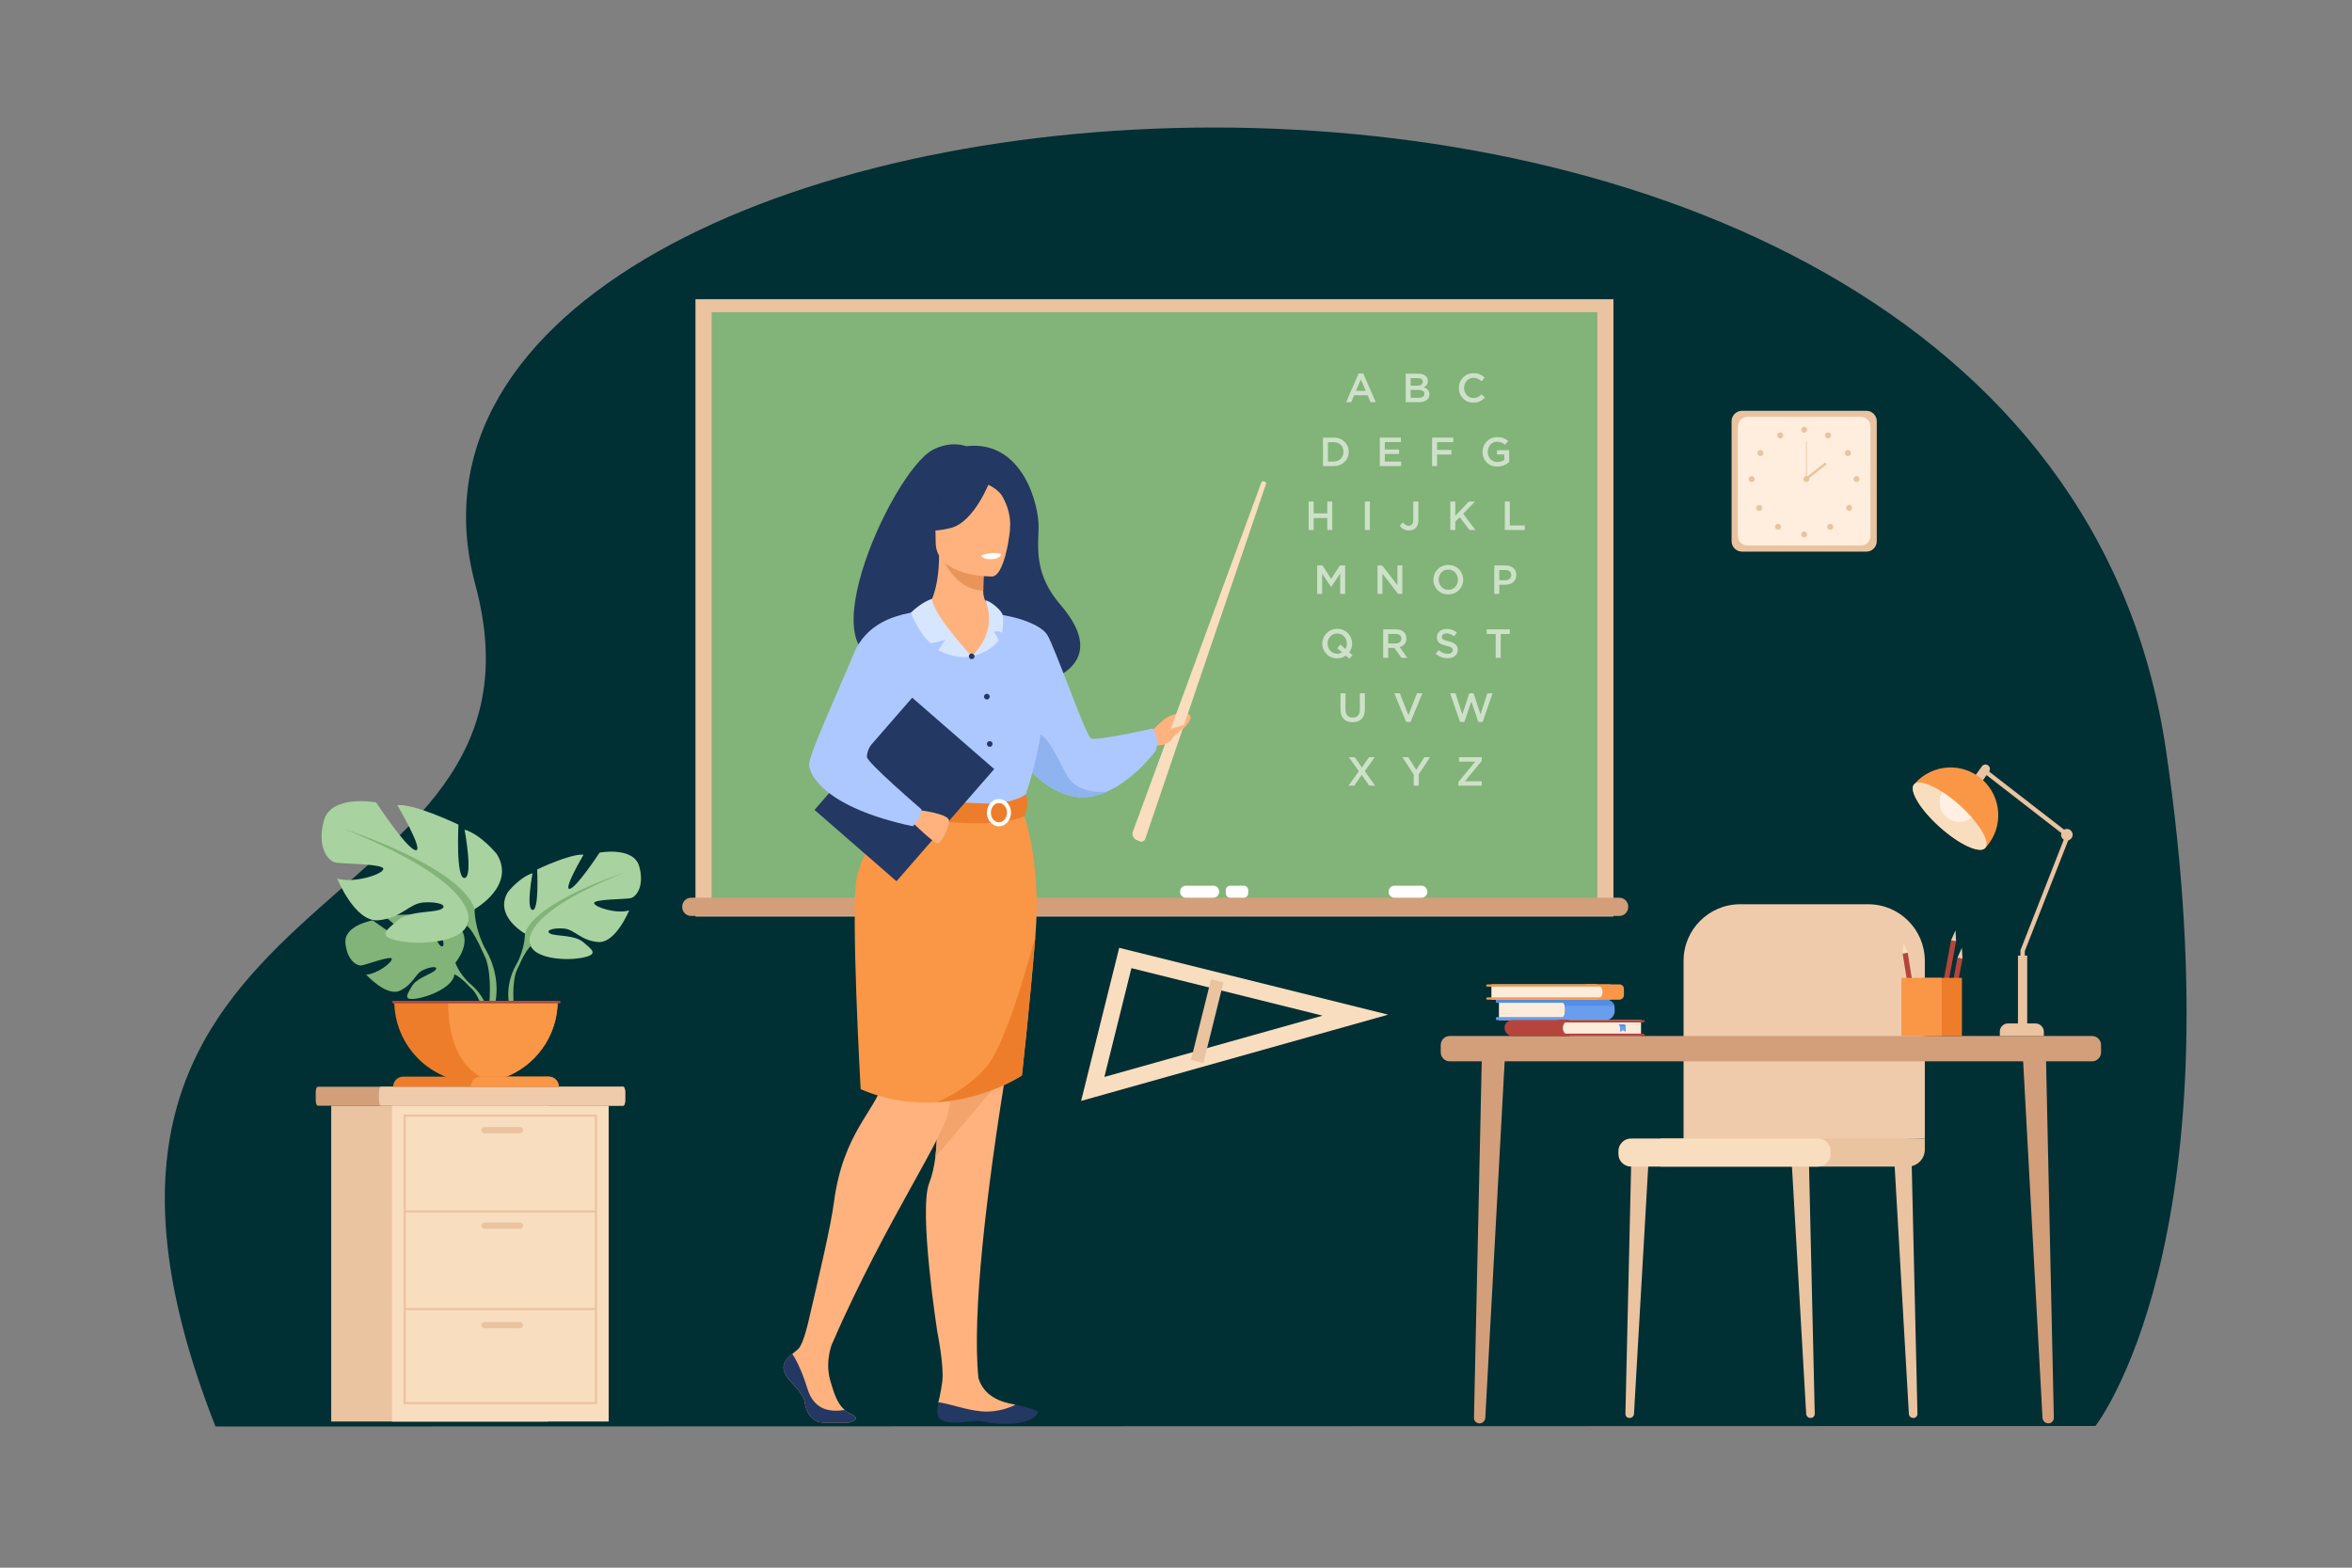 <?xml version="1.0" encoding="UTF-8" standalone="no"?>
<!-- Created with Inkscape (http://www.inkscape.org/) -->

<svg
   version="1.1"
   id="svg2"
   width="4000"
   height="2666.667"
   viewBox="0 0 4000 2666.667"
   sodipodi:docname="8600.eps"
   xmlns:inkscape="http://www.inkscape.org/namespaces/inkscape"
   xmlns:sodipodi="http://sodipodi.sourceforge.net/DTD/sodipodi-0.dtd"
   xmlns="http://www.w3.org/2000/svg"
   xmlns:svg="http://www.w3.org/2000/svg">
  <rect x="0" y="0" width="4000" height="2666.667" fill="#808080" stroke="none"/>
  <defs
     id="defs6" />
  <sodipodi:namedview
     id="namedview4"
     pagecolor="#ffffff"
     bordercolor="#000000"
     borderopacity="0.25"
     inkscape:showpageshadow="2"
     inkscape:pageopacity="0.0"
     inkscape:pagecheckerboard="0"
     inkscape:deskcolor="#d1d1d1" />
  <g
     id="g8"
     inkscape:groupmode="layer"
     inkscape:label="ink_ext_XXXXXX"
     transform="matrix(1.333,0,0,-1.333,0,2666.667)">
    <g
       id="g10"
       transform="scale(0.1)">
      <path
         d="M 2749.34,1801.7 C -58.852,8933.8 7265.26,8080 6064.27,12545.1 c -953.75,3545.9 4007.03,5832.7 9421.43,5832.7 5430.2,0 11316.8,-2301 12147.8,-7939.4 C 28563.3,4130.2 26734,1808.2 26734,1808.2 l -23984.66,-6.5 m 6125.27,14383.8 v -7875 H 20584.7 v 7875 H 8874.61"
         style="fill:#002f34;fill-opacity:1;fill-rule:nonzero;stroke:none"
         id="path14" />
      <path
         d="m 9081.59,8475.4 h 11296.2 v 7545.3 H 9081.59 Z"
         style="fill:#82b378;fill-opacity:1;fill-rule:nonzero;stroke:none"
         id="path16" />
      <path
         d="M 9081.59,8475.4 H 20377.8 v 7545.3 H 9081.59 V 8475.4 M 20584.7,8310.5 H 8874.61 v 7875 H 20584.7 v -7875"
         style="fill:#eac3a0;fill-opacity:1;fill-rule:nonzero;stroke:none"
         id="path18" />
      <path
         d="M 20660.3,8316.9 H 8816.99 c -62.14,0 -112.98,50.8 -112.98,112.9 v 6.5 c 0,62.1 50.84,113 112.98,113 H 20660.3 c 62.1,0 113,-50.9 113,-113 v -6.5 c 0,-62.1 -50.9,-112.9 -113,-112.9"
         style="fill:#d39e7a;fill-opacity:1;fill-rule:nonzero;stroke:none"
         id="path20" />
      <path
         d="m 18135.6,8549.3 h -344.4 c -41.1,0 -74.8,33.6 -74.8,74.8 v 4.2 c 0,41.2 33.7,74.8 74.8,74.8 h 344.4 c 41.1,0 74.8,-33.6 74.8,-74.8 v -4.2 c 0,-41.2 -33.7,-74.8 -74.8,-74.8"
         style="fill:#ffffff;fill-opacity:1;fill-rule:nonzero;stroke:none"
         id="path22" />
      <path
         d="m 15868.1,8549.3 h -172.3 c -31.3,0 -56.9,25.6 -56.9,56.9 v 40 c 0,31.3 25.6,56.9 56.9,56.9 h 172.3 c 31.3,0 56.9,-25.6 56.9,-56.9 v -40 c 0,-31.3 -25.6,-56.9 -56.9,-56.9"
         style="fill:#ffffff;fill-opacity:1;fill-rule:nonzero;stroke:none"
         id="path24" />
      <path
         d="m 15479.4,8549.3 h -348.7 c -41.1,0 -74.8,33.6 -74.8,74.8 v 4.2 c 0,41.2 33.7,74.8 74.8,74.8 h 348.7 c 41.1,0 74.8,-33.6 74.8,-74.8 v -4.2 c 0,-41.2 -33.7,-74.8 -74.8,-74.8"
         style="fill:#ffffff;fill-opacity:1;fill-rule:nonzero;stroke:none"
         id="path26" />
      <path
         d="m 23812.1,12965.9 h -1587.5 c -72.8,0 -132.4,59.6 -132.4,132.4 v 1532.2 c 0,72.8 59.6,132.4 132.4,132.4 h 1587.5 c 72.8,0 132.4,-59.6 132.4,-132.4 v -1532.2 c 0,-72.8 -59.6,-132.4 -132.4,-132.4"
         style="fill:#eac3a0;fill-opacity:1;fill-rule:nonzero;stroke:none"
         id="path28" />
      <path
         d="m 23743.3,13043.7 h -1449.9 c -66.5,0 -121,54.5 -121,121 v 1399.4 c 0,66.5 54.5,121 121,121 h 1449.9 c 66.5,0 121,-54.5 121,-121 v -1399.4 c 0,-66.5 -54.5,-121 -121,-121"
         style="fill:#ffeede;fill-opacity:1;fill-rule:nonzero;stroke:none"
         id="path30" />
      <path
         d="m 22980,14521.1 c 0,21.2 17.2,38.4 38.3,38.4 21.2,0 38.4,-17.2 38.4,-38.4 0,-21.2 -17.2,-38.4 -38.4,-38.4 -21.1,0 -38.3,17.2 -38.3,38.4"
         style="fill:#eac3a0;fill-opacity:1;fill-rule:nonzero;stroke:none"
         id="path32" />
      <path
         d="m 23289.6,14466.9 c 10.3,18.5 33.7,25.2 52.2,14.9 18.5,-10.3 25.2,-33.7 14.9,-52.2 -10.3,-18.5 -33.7,-25.2 -52.2,-14.9 -18.5,10.3 -25.2,33.6 -14.9,52.2"
         style="fill:#eac3a0;fill-opacity:1;fill-rule:nonzero;stroke:none"
         id="path34" />
      <path
         d="m 23554.9,14256.1 c 17.8,11.5 41.5,6.4 53,-11.4 11.5,-17.8 6.4,-41.6 -11.4,-53.1 -17.8,-11.5 -41.6,-6.3 -53.1,11.5 -11.5,17.8 -6.3,41.5 11.5,53"
         style="fill:#eac3a0;fill-opacity:1;fill-rule:nonzero;stroke:none"
         id="path36" />
      <path
         d="m 23686.3,13929.9 c 21.1,0 38.3,-17.2 38.3,-38.3 0,-21.2 -17.2,-38.4 -38.3,-38.4 -21.2,0 -38.4,17.2 -38.4,38.4 0,21.1 17.2,38.3 38.4,38.3"
         style="fill:#eac3a0;fill-opacity:1;fill-rule:nonzero;stroke:none"
         id="path38" />
      <path
         d="m 23619.2,13551.4 c 15,-15 15,-39.3 0,-54.3 -15,-15 -39.3,-15 -54.3,0 -15,15 -15,39.3 0,54.3 15,15 39.3,15 54.3,0"
         style="fill:#eac3a0;fill-opacity:1;fill-rule:nonzero;stroke:none"
         id="path40" />
      <path
         d="m 23378.2,13309.8 c 15,-15 15,-39.3 0,-54.3 -15,-14.9 -39.3,-14.9 -54.3,0 -14.9,15 -14.9,39.3 0,54.3 15,15 39.3,15 54.3,0"
         style="fill:#eac3a0;fill-opacity:1;fill-rule:nonzero;stroke:none"
         id="path42" />
      <path
         d="m 22980,13185.3 c 0,21.2 17.2,38.4 38.3,38.4 21.2,0 38.4,-17.2 38.4,-38.4 0,-21.2 -17.2,-38.4 -38.4,-38.4 -21.1,0 -38.3,17.2 -38.3,38.4"
         style="fill:#eac3a0;fill-opacity:1;fill-rule:nonzero;stroke:none"
         id="path44" />
      <path
         d="m 22745.9,14466.9 c -10.3,18.5 -33.7,25.2 -52.2,14.9 -18.5,-10.3 -25.2,-33.7 -14.9,-52.2 10.3,-18.5 33.7,-25.2 52.2,-14.9 18.5,10.3 25.2,33.6 14.9,52.2"
         style="fill:#eac3a0;fill-opacity:1;fill-rule:nonzero;stroke:none"
         id="path46" />
      <path
         d="m 22480.6,14256.1 c -17.8,11.5 -41.5,6.4 -53,-11.4 -11.5,-17.8 -6.4,-41.6 11.4,-53.1 17.8,-11.5 41.6,-6.3 53.1,11.5 11.4,17.8 6.3,41.5 -11.5,53"
         style="fill:#eac3a0;fill-opacity:1;fill-rule:nonzero;stroke:none"
         id="path48" />
      <path
         d="m 22349.2,13929.9 c -21.2,0 -38.4,-17.2 -38.4,-38.3 0,-21.2 17.2,-38.4 38.4,-38.4 21.2,0 38.4,17.2 38.4,38.4 0,21.1 -17.2,38.3 -38.4,38.3"
         style="fill:#eac3a0;fill-opacity:1;fill-rule:nonzero;stroke:none"
         id="path50" />
      <path
         d="m 22416.3,13551.4 c -15,-15 -15,-39.3 0,-54.3 15,-15 39.3,-15 54.3,0 15,15 15,39.3 0,54.3 -15,15 -39.3,15 -54.3,0"
         style="fill:#eac3a0;fill-opacity:1;fill-rule:nonzero;stroke:none"
         id="path52" />
      <path
         d="m 22657.3,13309.8 c -15,-15 -15,-39.3 0,-54.3 14.9,-14.9 39.2,-14.9 54.2,0 15,15 15,39.3 0,54.3 -15,15 -39.3,15 -54.2,0"
         style="fill:#eac3a0;fill-opacity:1;fill-rule:nonzero;stroke:none"
         id="path54" />
      <path
         d="m 23008,13891.6 c 0,21.1 17.2,38.3 38.4,38.3 21.2,0 38.3,-17.2 38.3,-38.3 0,-21.2 -17.1,-38.4 -38.3,-38.4 -21.2,0 -38.4,17.2 -38.4,38.4"
         style="fill:#eac3a0;fill-opacity:1;fill-rule:nonzero;stroke:none"
         id="path56" />
      <path
         d="m 23051.6,13891.6 h -10.5 v 479.3 h 10.5 v -479.3"
         style="fill:#eac3a0;fill-opacity:1;fill-rule:nonzero;stroke:none"
         id="path58" />
      <path
         d="m 23051.2,13879.9 -19.4,24.7 254.2,199.5 19.4,-24.7 -254.2,-199.5"
         style="fill:#eac3a0;fill-opacity:1;fill-rule:nonzero;stroke:none"
         id="path60" />
      <path
         d="m 7976.45,6069.7 v -106.8 c 0,-37.3 -12.1,-67.8 -26.86,-67.8 H 4055.06 c -14.76,0 -26.86,30.5 -26.86,67.8 v 106.8 c 0,37.3 12.1,67.8 26.86,67.8 h 3894.53 c 14.76,0 26.86,-30.5 26.86,-67.8"
         style="fill:#d39e7a;fill-opacity:1;fill-rule:nonzero;stroke:none"
         id="path62" />
      <path
         d="m 7976.45,6069.7 v -106.8 c 0,-37.3 -11.11,-67.8 -24.65,-67.8 H 4859.96 c -13.54,0 -24.65,30.5 -24.65,67.8 v 106.8 c 0,37.3 11.11,67.8 24.65,67.8 H 7951.8 c 13.54,0 24.65,-30.5 24.65,-67.8"
         style="fill:#efcbab;fill-opacity:1;fill-rule:nonzero;stroke:none"
         id="path64" />
      <path
         d="M 6990.74,1865.1 H 4225.87 V 5895 H 6990.74 V 1865.1"
         style="fill:#eac3a0;fill-opacity:1;fill-rule:nonzero;stroke:none"
         id="path66" />
      <path
         d="M 7765.57,1865.1 H 5000.69 V 5895 H 7765.57 V 1865.1"
         style="fill:#f9ddbf;fill-opacity:1;fill-rule:nonzero;stroke:none"
         id="path68" />
      <path
         d="M 5175.94,2114.2 H 7590.38 V 5754.5 H 5175.94 Z m 2441.09,-26.6 H 5149.3 V 5781.2 H 7617.03 V 2087.6"
         style="fill:#eac3a0;fill-opacity:1;fill-rule:nonzero;stroke:none"
         id="path70" />
      <path
         d="M 7603.71,4532.7 H 5162.62 v 26.6 h 2441.09 v -26.6"
         style="fill:#eac3a0;fill-opacity:1;fill-rule:nonzero;stroke:none"
         id="path72" />
      <path
         d="M 7603.71,3287 H 5162.62 v 26.6 H 7603.71 V 3287"
         style="fill:#eac3a0;fill-opacity:1;fill-rule:nonzero;stroke:none"
         id="path74" />
      <path
         d="m 6633.3,5543 h -452.98 c -21.98,0 -39.96,18 -39.96,39.9 0,22 17.98,40 39.96,40 h 452.98 c 21.98,0 39.97,-18 39.97,-40 0,-21.9 -17.99,-39.9 -39.97,-39.9"
         style="fill:#eac3a0;fill-opacity:1;fill-rule:nonzero;stroke:none"
         id="path76" />
      <path
         d="m 6633.3,4324.8 h -452.98 c -21.98,0 -39.96,18 -39.96,40 0,22 17.98,40 39.96,40 h 452.98 c 21.98,0 39.97,-18 39.97,-40 0,-22 -17.99,-40 -39.97,-40"
         style="fill:#eac3a0;fill-opacity:1;fill-rule:nonzero;stroke:none"
         id="path78" />
      <path
         d="m 6633.3,3055 h -452.98 c -21.98,0 -39.96,18 -39.96,40 0,22 17.98,39.9 39.96,39.9 h 452.98 c 21.98,0 39.97,-17.9 39.97,-39.9 0,-22 -17.99,-40 -39.97,-40"
         style="fill:#eac3a0;fill-opacity:1;fill-rule:nonzero;stroke:none"
         id="path80" />
      <path
         d="m 23098.1,1911.1 h 4.8 c 28.2,0 51,23.3 50.3,51.6 l -76.3,3308.6 -224.9,26.2 191.8,-3335.1 c 1.6,-28.8 25.4,-51.3 54.3,-51.3"
         style="fill:#eac3a0;fill-opacity:1;fill-rule:nonzero;stroke:none"
         id="path82" />
      <path
         d="m 24408.4,1911.1 h 4.8 c 28.3,0 51,23.3 50.4,51.6 l -76.4,3308.6 -224.8,26.2 191.7,-3335.1 c 1.7,-28.8 25.5,-51.3 54.3,-51.3"
         style="fill:#eac3a0;fill-opacity:1;fill-rule:nonzero;stroke:none"
         id="path84" />
      <path
         d="m 20792.6,1911.1 h -4.8 c -28.3,0 -51,23.3 -50.3,51.6 l 76.3,3308.6 224.9,26.2 -191.8,-3335.1 c -1.7,-28.8 -25.5,-51.3 -54.3,-51.3"
         style="fill:#eac3a0;fill-opacity:1;fill-rule:nonzero;stroke:none"
         id="path86" />
      <path
         d="m 24557.4,5476.5 v 2267.2 c 0,398.9 -323.4,722.4 -722.3,722.4 h -1633.5 c -398.9,0 -722.3,-323.5 -722.3,-722.4 V 5389.8 l 3078.1,86.7"
         style="fill:#efcbab;fill-opacity:1;fill-rule:nonzero;stroke:none"
         id="path88" />
      <path
         d="m 21186.6,5118.5 h 3153.9 c 119.8,0 216.9,97.1 216.9,216.9 v 141.1 h -3370.8 v -358"
         style="fill:#eac3a0;fill-opacity:1;fill-rule:nonzero;stroke:none"
         id="path90" />
      <path
         d="m 20808.7,5118.5 h 2386 c 88.6,0 160.4,71.8 160.4,160.4 v 37.2 c 0,88.6 -71.8,160.4 -160.4,160.4 h -2386 c -88.6,0 -160.4,-71.8 -160.4,-160.4 v -37.2 c 0,-88.6 71.8,-160.4 160.4,-160.4"
         style="fill:#f9ddbf;fill-opacity:1;fill-rule:nonzero;stroke:none"
         id="path92" />
      <path
         d="m 26130.6,1841.9 h 6.3 c 37.4,0 67.5,32.6 66.6,72.1 l -101,4632.5 -297.3,36.8 253.6,-4669.6 c 2.2,-40.3 33.7,-71.8 71.8,-71.8"
         style="fill:#d39e7a;fill-opacity:1;fill-rule:nonzero;stroke:none"
         id="path94" />
      <path
         d="m 18878.2,1841.9 h -6.3 c -37.4,0 -67.5,32.6 -66.6,72.1 l 101,4632.5 297.3,36.8 -253.6,-4669.6 c -2.1,-40.3 -33.7,-71.8 -71.8,-71.8"
         style="fill:#d39e7a;fill-opacity:1;fill-rule:nonzero;stroke:none"
         id="path96" />
      <path
         d="m 26690.8,6461.3 h -8194.3 c -63.6,0 -115.2,51.6 -115.2,115.2 v 93.4 c 0,63.6 51.6,115.1 115.2,115.1 h 8194.3 c 63.6,0 115.2,-51.5 115.2,-115.1 v -93.4 c 0,-63.6 -51.6,-115.2 -115.2,-115.2"
         style="fill:#d39e7a;fill-opacity:1;fill-rule:nonzero;stroke:none"
         id="path98" />
      <path
         d="m 19862.7,6987.5 h -738.9 v 260.9 h 741.2 c 57.7,0 104.4,-46.7 104.4,-104.3 v -49.9 c 0,-58.9 -47.8,-106.7 -106.7,-106.7"
         style="fill:#fcecdb;fill-opacity:1;fill-rule:nonzero;stroke:none"
         id="path100" />
      <path
         d="m 20600,7141.1 v -39.3 c 0,-21 -5.6,-40.6 -15.5,-57.5 -19.8,-34 -56.6,-56.8 -98.8,-56.8 h -1384.5 c -9.2,0 -16.6,7.4 -16.6,16.6 v 5.8 c 0,9.2 7.4,16.6 16.6,16.6 h 844 c 4.5,5.5 8.5,11.5 11.8,17.8 7.9,14.9 12.4,31.9 12.4,49.9 v 49.9 c 0,9.2 -1.2,18.1 -3.4,26.6 -3.8,14.3 -10.6,27.5 -19.6,38.7 h -845.2 c -9.2,0 -16.6,7.4 -16.6,16.6 v 5.9 c 0,9.1 7.4,16.5 16.6,16.5 h 1391.5 c 49,0 90.4,-32.8 103.2,-77.7 2.7,-9.4 4.1,-19.4 4.1,-29.6"
         style="fill:#699dee;fill-opacity:1;fill-rule:nonzero;stroke:none"
         id="path102" />
      <path
         d="M 20595.9,7170.7 H 19966 c -3.8,14.3 -10.6,27.5 -19.6,38.7 h -845.2 c -9.2,0 -16.6,7.4 -16.6,16.6 v 5.9 c 0,9.1 7.4,16.5 16.6,16.5 h 1391.5 c 49,0 90.4,-32.8 103.2,-77.7"
         style="fill:#548ee2;fill-opacity:1;fill-rule:nonzero;stroke:none"
         id="path104" />
      <path
         d="m 19123.8,7118 102.5,-4.4 -102.5,-2.7 z"
         style="fill:#f4d2b8;fill-opacity:1;fill-rule:nonzero;stroke:none"
         id="path106" />
      <path
         d="m 19123.8,7077 243.9,-4.4 -243.9,-2.6 z"
         style="fill:#f4d2b8;fill-opacity:1;fill-rule:nonzero;stroke:none"
         id="path108" />
      <path
         d="m 19300,6785 h 786.6 v 203 h -793 c -54.2,0 -98.3,-44 -98.3,-98.3 0,-57.8 46.9,-104.7 104.7,-104.7"
         style="fill:#b5453c;fill-opacity:1;fill-rule:nonzero;stroke:none"
         id="path110" />
      <path
         d="m 20041.4,6785 h 895.2 v 203 h -897.4 c -55.2,0 -100,-44.7 -100,-99.9 v -0.8 c 0,-56.5 45.8,-102.3 102.2,-102.3"
         style="fill:#fcecdb;fill-opacity:1;fill-rule:nonzero;stroke:none"
         id="path112" />
      <path
         d="m 19879.4,6785 h 1088.3 c 8.4,0 15.2,6.8 15.2,15.2 0,8.4 -6.8,15.2 -15.2,15.2 h -1088.3 c -8.3,0 -15.1,-6.8 -15.1,-15.2 0,-8.4 6.8,-15.2 15.1,-15.2"
         style="fill:#b5453c;fill-opacity:1;fill-rule:nonzero;stroke:none"
         id="path114" />
      <path
         d="m 19879.4,6957.7 h 1088.3 c 8.4,0 15.2,6.8 15.2,15.2 0,8.3 -6.8,15.1 -15.2,15.1 h -1088.3 c -8.3,0 -15.1,-6.8 -15.1,-15.1 0,-8.4 6.8,-15.2 15.1,-15.2"
         style="fill:#b5453c;fill-opacity:1;fill-rule:nonzero;stroke:none"
         id="path116" />
      <path
         d="m 20936.6,6886.5 -120.9,-3.4 120.9,-2 z"
         style="fill:#f4d2b8;fill-opacity:1;fill-rule:nonzero;stroke:none"
         id="path118" />
      <path
         d="m 20936.6,6933.3 -287.7,-3.5 287.7,-2 z"
         style="fill:#f4d2b8;fill-opacity:1;fill-rule:nonzero;stroke:none"
         id="path120" />
      <path
         d="m 20651.9,6930.5 c 0,0 12.3,-8.7 16.4,-23 0.7,-2.5 1.2,-5.2 1.3,-8.1 0.6,-19 0,-62.1 0,-62.1 l 36.4,21.5 36.3,-21.5 v 58.4 c 0,11.1 -3.1,21.8 -8.9,28.8 -2.8,3.4 -6.2,6 -10.1,6 h -71.4"
         style="fill:#699dee;fill-opacity:1;fill-rule:nonzero;stroke:none"
         id="path122" />
      <path
         d="m 20651.9,6930.5 c 0,0 12.3,-8.7 16.4,-23 l 72.9,-0.9 c 0,0 -2.8,20.5 -17.9,23.9 h -71.4"
         style="fill:#568cdb;fill-opacity:1;fill-rule:nonzero;stroke:none"
         id="path124" />
      <path
         d="m 20658.5,7248.4 h -422.4 v 195.1 h 426.1 c 31.1,0 56.3,-25.2 56.3,-56.3 v -78.8 c 0,-33.1 -26.9,-60 -60,-60"
         style="fill:#f99746;fill-opacity:1;fill-rule:nonzero;stroke:none"
         id="path126" />
      <path
         d="m 20350.3,7248.4 h -1322.5 v 195.1 h 1324.7 c 51.4,0 93.1,-41.7 93.1,-93.2 v -6.6 c 0,-52.6 -42.7,-95.3 -95.3,-95.3"
         style="fill:#fcecdb;fill-opacity:1;fill-rule:nonzero;stroke:none"
         id="path128" />
      <path
         d="m 20538,7248.4 h -1561.9 c -7.8,0 -14.1,6.3 -14.1,14.1 v 1 c 0,7.8 6.3,14.1 14.1,14.1 H 20538 c 7.8,0 14.1,-6.3 14.1,-14.1 v -1 c 0,-7.8 -6.3,-14.1 -14.1,-14.1"
         style="fill:#f99746;fill-opacity:1;fill-rule:nonzero;stroke:none"
         id="path130" />
      <path
         d="m 20538,7414.3 h -1561.9 c -7.8,0 -14.1,6.3 -14.1,14.1 v 1 c 0,7.8 6.3,14.1 14.1,14.1 H 20538 c 7.8,0 14.1,-6.3 14.1,-14.1 v -1 c 0,-7.8 -6.3,-14.1 -14.1,-14.1"
         style="fill:#f99746;fill-opacity:1;fill-rule:nonzero;stroke:none"
         id="path132" />
      <path
         d="m 25833,6917.3 h -55.8 v 961.4 l 571.2,1457.7 -1019.9,790.3 34.2,44.2 1053,-816 -582.7,-1486.7 v -950.9"
         style="fill:#eac3a0;fill-opacity:1;fill-rule:nonzero;stroke:none"
         id="path134" />
      <path
         d="m 25213.2,10026 v 0 c -25.6,18.2 -31.7,53.8 -13.5,79.4 l 85,119.8 c 18.2,25.7 53.7,31.7 79.4,13.6 25.6,-18.2 31.7,-53.8 13.5,-79.4 l -85,-119.9 c -18.2,-25.6 -53.7,-31.7 -79.4,-13.5"
         style="fill:#eac3a0;fill-opacity:1;fill-rule:nonzero;stroke:none"
         id="path136" />
      <path
         d="m 26295.4,9353.1 c 0,40.9 33.1,74 73.9,74 40.9,0 74,-33.1 74,-74 0,-40.8 -33.1,-73.9 -74,-73.9 -40.8,0 -73.9,33.1 -73.9,73.9"
         style="fill:#eac3a0;fill-opacity:1;fill-rule:nonzero;stroke:none"
         id="path138" />
      <path
         d="m 25339.7,9196.8 c -2.7,-3 -5.3,-6 -8.1,-8.8 l -0.6,-0.6 c -2.6,-2.9 -5.2,-5.7 -7.8,-8.4 -76.3,-66.2 -329.2,52.5 -573.8,271.2 -244.6,218.7 -390.7,456.9 -333.4,540.1 2.4,2.9 4.8,5.8 7.4,8.7 l 0.6,0.7 c 2.5,3 5.1,6 7.8,9 224.2,250.7 609.2,272.1 859.9,48 250.7,-224.2 272.2,-609.2 48,-859.9"
         style="fill:#f99746;fill-opacity:1;fill-rule:nonzero;stroke:none"
         id="path140" />
      <path
         d="m 25331.6,9188 -0.5,-0.6 c -0.9,-1.1 -1.7,-2.1 -2.5,-3 -1.7,-2 -3.5,-3.7 -5.5,-5.3 -76.2,-66.2 -329.1,52.3 -573.7,271.2 -244.6,218.6 -390.7,456.7 -333.5,539.9 1.6,2.1 3.1,4.2 4.8,6 0.8,1 1.6,2 2.8,2.8 l 0.5,0.7 c 51.9,49.1 192.9,5.3 357.7,-101.3 70,-45.4 144.4,-102.2 218.1,-168.1 57.8,-51.8 110.2,-104.6 155.7,-156.1 148.4,-168.4 223.2,-324 176.1,-386.2"
         style="fill:#f9ddbf;fill-opacity:1;fill-rule:nonzero;stroke:none"
         id="path142" />
      <path
         d="m 25155.5,9574.2 c -43.2,-35.6 -98.6,-56.8 -159,-56.8 -138.6,0 -251,112.4 -251,251 0,47.6 13.3,92.1 36.2,130 70,-45.4 144.4,-102.2 218.1,-168.1 57.8,-51.8 110.2,-104.6 155.7,-156.1"
         style="fill:#fff0e3;fill-opacity:1;fill-rule:nonzero;stroke:none"
         id="path144" />
      <path
         d="m 26076.2,6785 h -561.8 v 56.8 c 0,57 46.2,103.2 103.2,103.2 h 351.2 c 59.3,0 107.4,-48.1 107.4,-107.4 V 6785"
         style="fill:#eac3a0;fill-opacity:1;fill-rule:nonzero;stroke:none"
         id="path146" />
      <path
         d="m 25863.8,6917.3 h -118 v 893.4 h 118 v -893.4"
         style="fill:#eac3a0;fill-opacity:1;fill-rule:nonzero;stroke:none"
         id="path148" />
      <path
         d="m 14435,7650.6 -345.1,-1388.3 2783.5,782.1 z m -641.9,-1694.2 485.8,1953.7 3431.5,-853.1 -3917.3,-1100.6"
         style="fill:#f9ddbf;fill-opacity:1;fill-rule:nonzero;stroke:none"
         id="path150" />
      <path
         d="m 15353.6,6441.1 -158.4,39.4 255.6,1027.9 158.3,-39.4 -255.5,-1027.9"
         style="fill:#eac3a0;fill-opacity:1;fill-rule:nonzero;stroke:none"
         id="path152" />
      <path
         d="M 12828.4,6296 C 12593,4831 12399,3252.2 12483,2420.9 c 69.1,-232.7 283,-310.3 472,-340.5 l -129.9,-141.7 -365.8,-20.9 -488.1,192.4 c 0,0 28.2,96.4 50.6,264.6 25.9,195.4 -64.6,642.1 -64.6,642.1 0,0 -238.1,1542.9 -102.6,1889.3 38.4,98.5 63.8,211.1 79.4,333.5 v 0.1 c 39.9,311.6 17.6,686.2 -8.7,1050.4 -28.5,395.6 -61.5,778.7 -24.1,1055.3 170.6,1262.3 172.6,2354 172.6,2354 h 957.9 c 0,0 271.4,-771.1 144.9,-1432.2 -107.4,-562.1 -232.8,-1253 -348.2,-1971.3"
         style="fill:#ffb27d;fill-opacity:1;fill-rule:nonzero;stroke:none"
         id="path154" />
      <path
         d="m 11934,5239.8 c 39.9,311.6 17.6,686.2 -8.7,1050.4 l 707.2,286 195.9,-280.2 c -30,-36.8 -556.3,-657.5 -894.4,-1056.2"
         style="fill:#f3a36c;fill-opacity:1;fill-rule:nonzero;stroke:none"
         id="path156" />
      <path
         d="m 14686,10667.5 c 0,0 108.5,114.7 186.1,171.4 77.7,56.8 295.7,113.5 317.9,18.3 9.8,-42.4 -66.8,-136 -121.9,-169.4 -55.2,-33.4 -63.7,-75.9 -122.4,-135.6 -58.6,-59.7 -202,-62.7 -202,-62.7 l -57.7,178"
         style="fill:#ffb27d;fill-opacity:1;fill-rule:nonzero;stroke:none"
         id="path158" />
      <path
         d="m 11498.6,11615.3 c -45.6,88 995.7,405 1012.2,-463.7 0,0 1950.7,47.9 1019.3,1135.2 -322.5,376.4 -289.3,687.6 -279.6,977.3 9.8,289.7 -200.9,1131.8 -922.9,1047 0,0 -189.1,76.9 -425,-45.5 -536.7,-278.4 -1738.8,-2970.7 -404,-2650.3"
         style="fill:#233862;fill-opacity:1;fill-rule:nonzero;stroke:none"
         id="path160" />
      <path
         d="m 12851.4,10581.6 c 0,0 69,-136.7 194.2,-293.7 150.9,-189 383.5,-407.3 675.6,-450.4 139.6,-20.6 276,9.4 401.4,65.2 l 0.5,0.1 c 354.7,157.5 621.5,519.6 621.5,519.6 62.5,170.6 -39.8,286.2 -39.8,286.2 0,0 -716.3,-161.1 -784.6,-127 -68.2,34.1 -466.2,1180.6 -560.9,1324.6 -94.8,144.1 -417.7,218.9 -417.7,218.9 l -90.2,-1543.5"
         style="fill:#adc8fe;fill-opacity:1;fill-rule:nonzero;stroke:none"
         id="path162" />
      <path
         d="m 13045.6,10287.9 c 150.9,-189 383.5,-407.3 675.6,-450.4 139.6,-20.6 276,9.4 401.4,65.2 -13.8,-1.9 -368.2,-45.6 -509.4,207 -144,257.8 -299.8,667.1 -513.8,530.7 -92.3,-58.9 -88.2,-205.3 -53.8,-352.5"
         style="fill:#8eb3ef;fill-opacity:1;fill-rule:nonzero;stroke:none"
         id="path164" />
      <path
         d="m 10831.5,1851.7 c 0,0 -234,0 -330.1,0 -95.9,0 -205.2,73.5 -231.9,246.8 -26.6,173.2 -223.8,267.7 -266.5,409.4 -29.26,97.3 39.9,166.9 105.5,220.4 30,24.6 59.3,45.8 77.9,64.6 67.1,67.8 130.5,360.5 130.5,360.5 l 348.1,-183.2 c 0,0 -164,-278.8 -69.4,-592.4 44.2,-146.6 83.7,-281.7 181.6,-366 23,-19.9 49.4,-36.9 79.8,-50.6 152.2,-68.8 -25.5,-109.5 -25.5,-109.5"
         style="fill:#ffb27d;fill-opacity:1;fill-rule:nonzero;stroke:none"
         id="path166" />
      <path
         d="m 11084.2,11151.6 c 0,0 -18.3,-258 0,-567.7 12.2,-205.2 219.8,-480.1 249.3,-548.1 73.9,-170.5 157.2,-198.3 157.2,-198.3 l 644.8,-158 226.8,-55.5 714.9,213.5 c 0,0 325.7,909 194.9,1420.6 -130.7,511.7 -330.5,867 -330.5,867 0,0 -822,213.8 -1458.8,27.8 l -398.6,-1001.3"
         style="fill:#adc8fe;fill-opacity:1;fill-rule:nonzero;stroke:none"
         id="path168" />
      <path
         d="m 11531.6,9732.4 c 0,0 -540.1,-724.7 -590.4,-1214.5 -50.4,-489.9 427.2,-1845.8 320,-2323.4 -79.7,-354.4 -504.1,-635.6 -621.3,-1529.2 -40.7,-310.4 -187.6,-931.2 -323.1,-1512 l 299.3,-293.7 c 712.8,1624.5 1449.8,2647.2 1493.3,3006.4 30.8,254.2 175.3,1591.4 759.9,2578.5 140.4,237 -86.1,1179.5 -86.1,1179.5 l -1251.6,108.4"
         style="fill:#ffb27d;fill-opacity:1;fill-rule:nonzero;stroke:none"
         id="path170" />
      <path
         d="m 13210.2,8064.2 c -79.4,-967.6 -172.8,-1782.7 -172.8,-1782.7 0,0 -451.2,-304 -1089.7,-342.7 l -0.1,-0.1 h -0.1 c -291.7,-17.6 -622.5,20 -967.1,167.3 0,0 -131.4,2336.9 -47.8,2709.1 83.6,372.2 454,884.4 454,884.4 l 1666,-64.4 c 0,0 237,-603.1 157.6,-1570.9"
         style="fill:#f99746;fill-opacity:1;fill-rule:nonzero;stroke:none"
         id="path172" />
      <path
         d="m 13088.3,9869.7 c 0,0 -142.1,-112.5 -424.5,-118.1 -337.3,-6.8 -1173,85.9 -1173,85.9 0,0 -37.2,-103.7 -35.7,-213.3 0,0 1020.8,-257.4 1612.2,-37.6 0,0 76.3,143.5 21,283.1"
         style="fill:#ed7d2b;fill-opacity:1;fill-rule:nonzero;stroke:none"
         id="path174" />
      <path
         d="m 12641.8,9635.1 c 0,-67.9 46.2,-123.2 102.9,-123.2 56.8,0 102.9,55.3 102.9,123.2 0,67.9 -46.1,123.2 -102.9,123.2 -56.7,0 -102.9,-55.3 -102.9,-123.2 z m -51,0 c 0,96 69,174.2 153.9,174.2 84.9,0 153.9,-78.2 153.9,-174.2 0,-96.1 -69,-174.2 -153.9,-174.2 -84.9,0 -153.9,78.1 -153.9,174.2"
         style="fill:#ffffff;fill-opacity:1;fill-rule:nonzero;stroke:none"
         id="path176" />
      <path
         d="m 10391.9,9670.3 1045.8,-910.6 1246.5,1431.5 -1045.8,910.6 -1246.5,-1431.5"
         style="fill:#233862;fill-opacity:1;fill-rule:nonzero;stroke:none"
         id="path178" />
      <path
         d="m 11726.6,9667 c 0,0 383.2,-44.8 382,-135.8 -1.2,-90.9 -95.5,-277.8 -142.8,-286.1 -47.3,-8.3 -311.8,252.7 -311.8,252.7 l 72.6,169.2"
         style="fill:#ffb27d;fill-opacity:1;fill-rule:nonzero;stroke:none"
         id="path180" />
      <path
         d="m 11598.5,12173.6 c 0,0 -511.6,-35.9 -707.7,-512.6 -196.1,-476.7 -568.1,-1277.1 -568.1,-1411.7 0,-134.7 207.8,-549.8 1324,-788.4 0,0 115.4,121.4 108.4,217.5 0,0 -696.7,598.4 -694.8,668.4 3.5,132.3 114.2,307 725.9,918.9 166.3,166.3 -187.7,907.9 -187.7,907.9"
         style="fill:#adc8fe;fill-opacity:1;fill-rule:nonzero;stroke:none"
         id="path182" />
      <path
         d="m 14612.1,9302 1533,4505.9 c 7.1,20.5 16.5,40.2 -3.9,47.6 l -18.6,6.8 c -20.9,7.6 -27,-5.9 -34.6,-26.8 L 14453.8,9394.3 c -15.4,-42.4 4.6,-89.5 45.9,-107.9 l 37.8,-16.8 c 29.6,-13.2 64.1,1.8 74.6,32.4"
         style="fill:#f9ddbf;fill-opacity:1;fill-rule:nonzero;stroke:none"
         id="path184" />
      <path
         d="m 14820.4,10689.6 c 0,0 69.6,2.2 143.3,21.5 58,15.2 132.5,42.2 132.5,42.2 43.8,-31.9 -108.3,-118.8 -147.1,-178.2 -31.7,-48.5 -67.7,-62.5 -155.1,-81.3 l 26.4,195.8"
         style="fill:#ffb27d;fill-opacity:1;fill-rule:nonzero;stroke:none"
         id="path186" />
      <path
         d="m 12370.1,1864.7 c 213.1,26.4 156.8,-28 455.6,-29.8 298.7,-1.8 400.9,97.7 415,140.5 12.6,38 -131.5,68.8 -285.7,105 l -5.5,-3.9 c 0,0 -187.8,-103.7 -434,-80.9 -200.7,18.5 -405.9,100.6 -544.4,114.5 -8.4,-45.4 -16.9,-91.8 -13,-138.7 10.8,-133.2 198.8,-133.1 412,-106.7"
         style="fill:#233862;fill-opacity:1;fill-rule:nonzero;stroke:none"
         id="path188" />
      <path
         d="m 10831.5,1851.7 c 0,0 -234,0 -330.1,0 -95.9,0 -205.2,73.5 -231.9,246.8 -26.6,173.2 -223.8,267.7 -266.5,409.4 -29.26,97.3 39.9,166.9 105.5,220.4 36.2,-54.4 114.6,-190.1 191.4,-440.1 89.7,-292.3 304.8,-300.6 477.3,-276.4 23,-19.9 49.4,-36.9 79.8,-50.6 152.2,-68.8 -25.5,-109.5 -25.5,-109.5"
         style="fill:#233862;fill-opacity:1;fill-rule:nonzero;stroke:none"
         id="path190" />
      <path
         d="m 11678.9,12198.3 c 103.7,23 189.5,95.8 225.2,195.8 43,120.5 77.2,298.3 76.4,521.2 l 32.4,-6.4 544.3,-107.7 c 0,0 -12.4,-171.3 -12.7,-332.7 0,-1.4 -0.1,-2.7 -0.1,-4 -0.6,-140.2 91.3,-263.9 226,-302.8 68.7,-19.8 -327.9,-542 -373.2,-531.7 -94.4,21.4 -751.1,560.9 -718.3,568.3"
         style="fill:#ffb27d;fill-opacity:1;fill-rule:nonzero;stroke:none"
         id="path192" />
      <path
         d="m 12557.2,12801.2 c 0,0 -12.4,-171.3 -12.7,-332.7 -304.6,8.6 -465.6,286.4 -531.6,440.4 l 544.3,-107.7"
         style="fill:#e8945b;fill-opacity:1;fill-rule:nonzero;stroke:none"
         id="path194" />
      <path
         d="m 12658.9,12648.4 c 0,0 -720.6,-11.9 -721.1,437 -0.5,448.9 -93.9,749.7 366.2,776.3 460.1,26.5 549.7,-144.7 586.3,-294.5 36.6,-149.8 -43.9,-904.2 -231.4,-918.8"
         style="fill:#ffb27d;fill-opacity:1;fill-rule:nonzero;stroke:none"
         id="path196" />
      <path
         d="m 12632.3,13872.7 c 0,0 -197.4,-526.7 -500.2,-604.6 -302.8,-77.8 -434.2,3.3 -434.2,3.3 0,0 232.3,184.5 280.5,506.6 0,0 505,345.3 653.9,94.7"
         style="fill:#233862;fill-opacity:1;fill-rule:nonzero;stroke:none"
         id="path198" />
      <path
         d="m 12583.4,13829.9 c 0,0 146.3,-54.7 206.5,-161.4 58.9,-104.4 109.1,-242.6 97.4,-412.1 0,0 148.7,357.9 -18.4,560.4 -177.1,214.8 -285.5,13.1 -285.5,13.1"
         style="fill:#233862;fill-opacity:1;fill-rule:nonzero;stroke:none"
         id="path200" />
      <path
         d="m 12518.1,12914.8 c 0,0 12.5,-52.9 144.1,-44.7 0,0 110.5,6.8 107.1,65 0,0 -107.1,41.3 -251.2,-20.3"
         style="fill:#ffffff;fill-opacity:1;fill-rule:nonzero;stroke:none"
         id="path202" />
      <path
         d="m 12397.2,11630 c 0,0 -487.5,520.7 -505.8,733.5 0,0 -124.2,-34.5 -270.4,-176.8 0,0 117.1,-293.4 257,-390.2 0,0 101.8,14.3 181.9,47.3 0,0 -50.8,-84.4 -91.2,-134.8 0,0 220.9,-125.3 428.5,-79"
         style="fill:#d7e6ff;fill-opacity:1;fill-rule:nonzero;stroke:none"
         id="path204" />
      <path
         d="m 12568,12343.6 c 0,0 192.3,-351.4 -170.8,-713.6 0,0 227.8,43.6 344.9,204.2 0,0 -36.3,86.3 -67.2,106.2 0,0 68.5,27.3 111.4,-12.7 0,0 26.1,188.5 0,245.9 -26,57.3 -161.9,171.8 -218.3,170"
         style="fill:#d7e6ff;fill-opacity:1;fill-rule:nonzero;stroke:none"
         id="path206" />
      <path
         d="m 12360.8,11630 c 0,20.1 16.3,36.3 36.4,36.3 20,0 36.3,-16.2 36.3,-36.3 0,-20.1 -16.3,-36.3 -36.3,-36.3 -20.1,0 -36.4,16.2 -36.4,36.3"
         style="fill:#233862;fill-opacity:1;fill-rule:nonzero;stroke:none"
         id="path208" />
      <path
         d="m 12554.5,11115.3 c 0,20 16.3,36.3 36.3,36.3 20.1,0 36.3,-16.3 36.3,-36.3 0,-20.1 -16.2,-36.3 -36.3,-36.3 -20,0 -36.3,16.2 -36.3,36.3"
         style="fill:#233862;fill-opacity:1;fill-rule:nonzero;stroke:none"
         id="path210" />
      <path
         d="m 12590.8,10511.6 c 0,20.1 16.3,36.3 36.3,36.3 20.1,0 36.3,-16.2 36.3,-36.3 0,-20 -16.2,-36.3 -36.3,-36.3 -20,0 -36.3,16.3 -36.3,36.3"
         style="fill:#233862;fill-opacity:1;fill-rule:nonzero;stroke:none"
         id="path212" />
      <path
         d="m 13210.2,8064.2 c -79.4,-967.6 -172.8,-1782.7 -172.8,-1782.7 0,0 -451.2,-304 -1089.7,-342.7 11.3,4.3 374.4,144.2 643.1,458.8 273,319.5 619.4,1666.6 619.4,1666.6"
         style="fill:#ed7d2b;fill-opacity:1;fill-rule:nonzero;stroke:none"
         id="path214" />
      <path
         d="m 17552.7,14873.1 h -67.4 l -36.9,87.7 h -171.8 l -37.4,-87.7 h -65.4 l 159.9,366 h 59.2 l 159.8,-366 m -190.5,289.6 -62.3,-145.3 h 125.1 l -62.8,145.3"
         style="fill:#cde1c9;fill-opacity:1;fill-rule:nonzero;stroke:none"
         id="path216" />
      <path
         d="m 18102.5,14873.1 h -168.2 v 363.4 h 163 c 41.5,0 74.2,-11.5 95,-32.2 16.1,-16.1 24.4,-35.8 24.4,-61.3 0,-43.6 -25,-66.9 -52,-81 42.6,-14.5 72.2,-38.9 72.2,-89.2 0,-64.9 -53.5,-99.7 -134.4,-99.7 m -105.4,156.2 v -99.6 h 105.9 c 43.6,0 70.1,17.1 70.1,50.8 0,30.7 -24.4,48.8 -74.8,48.8 h -101.2 m 0,150.6 v -96.6 h 87.2 c 41,0 68.5,16.1 68.5,50.4 0,28.5 -22.8,46.2 -63.8,46.2 h -91.9"
         style="fill:#cde1c9;fill-opacity:1;fill-rule:nonzero;stroke:none"
         id="path218" />
      <path
         d="m 18797,14866.9 c -105.9,0 -184.8,82.5 -184.8,187.9 0,103.3 77.4,187.9 187.4,187.9 67,0 107.5,-23.4 142.2,-56.6 l -41,-47.2 c -29.1,27 -60.2,45.1 -101.7,45.1 -69.6,0 -119.9,-57.1 -119.9,-129.2 0,-71.1 50.3,-129.3 119.9,-129.3 44.6,0 73.2,18.2 104.3,47.3 l 41,-41.6 c -37.9,-39.4 -79.4,-64.3 -147.4,-64.3"
         style="fill:#cde1c9;fill-opacity:1;fill-rule:nonzero;stroke:none"
         id="path220" />
      <path
         d="m 17014.2,14057.4 h -135.5 v 363.4 h 135.5 c 114.2,0 193.1,-78.4 193.1,-181.7 0,-102.3 -78.9,-181.7 -193.1,-181.7 m -71.7,305.2 v -247 h 71.7 c 76.3,0 126.1,51.3 126.1,123.5 0,71.1 -49.8,123.5 -126.1,123.5 h -71.7"
         style="fill:#cde1c9;fill-opacity:1;fill-rule:nonzero;stroke:none"
         id="path222" />
      <path
         d="m 17875.9,14057.4 h -272 v 363.4 h 269.4 v -57.1 h -205.6 v -94.5 h 182.2 v -57.1 h -182.2 v -97.6 h 208.2 v -57.1"
         style="fill:#cde1c9;fill-opacity:1;fill-rule:nonzero;stroke:none"
         id="path224" />
      <path
         d="m 18334.7,14057.4 h -63.8 v 363.4 h 270.4 v -58.2 h -206.6 v -99.1 h 183.3 v -58.1 h -183.3 v -148"
         style="fill:#cde1c9;fill-opacity:1;fill-rule:nonzero;stroke:none"
         id="path226" />
      <path
         d="m 19103,14051.2 c -113.7,0 -188.4,81 -188.4,187.9 0,101.7 77.8,187.9 187.4,187.9 63.3,0 102.2,-17.6 139.6,-49.3 l -40.5,-48.3 c -28,23.9 -55.5,39 -101.7,39 -67,0 -117.9,-58.7 -117.9,-129.3 0,-74.8 49.4,-129.8 123.6,-129.8 34.2,0 65.4,10.9 87.7,27.5 v 68 h -92.9 v 55.6 h 154.7 v -152.6 c -35.8,-30.7 -87.2,-56.6 -151.6,-56.6"
         style="fill:#cde1c9;fill-opacity:1;fill-rule:nonzero;stroke:none"
         id="path228" />
      <path
         d="m 16997.3,13241.7 h -63.8 v 153.2 h -173.4 v -153.2 h -63.9 v 363.4 h 63.9 v -151 h 173.4 v 151 h 63.8 v -363.4"
         style="fill:#cde1c9;fill-opacity:1;fill-rule:nonzero;stroke:none"
         id="path230" />
      <path
         d="m 17413.6,13241.7 h 63.898 v 363.367 h -63.898 z"
         style="fill:#cde1c9;fill-opacity:1;fill-rule:nonzero;stroke:none"
         id="path232" />
      <path
         d="m 17974.2,13236.6 c -56,0 -92.4,25.9 -116.2,58.6 l 42,43.1 c 21.3,-27 42.6,-42.6 73.2,-42.6 34.3,0 57.6,22.9 57.6,71.1 v 238.3 h 65.4 v -239.8 c 0,-43.1 -12.4,-75.3 -33.7,-96.6 -21.3,-21.3 -51.9,-32.1 -88.3,-32.1"
         style="fill:#cde1c9;fill-opacity:1;fill-rule:nonzero;stroke:none"
         id="path234" />
      <path
         d="m 18825,13241.7 h -77.3 l -124.1,163.6 -56.6,-58.2 v -105.4 h -63.8 v 363.4 h 63.8 v -182.7 l 172.9,182.7 h 78.4 l -151.1,-156.2 157.8,-207.2"
         style="fill:#cde1c9;fill-opacity:1;fill-rule:nonzero;stroke:none"
         id="path236" />
      <path
         d="m 19453.7,13241.7 h -254.9 v 363.4 h 63.8 v -305.2 h 191.1 v -58.2"
         style="fill:#cde1c9;fill-opacity:1;fill-rule:nonzero;stroke:none"
         id="path238" />
      <path
         d="m 17162.1,12426.1 h -63.8 v 260.6 l -114.7,-171.3 h -2.1 l -113.7,170.2 v -259.5 h -62.8 v 363.3 h 68 l 110.6,-171.8 110.5,171.8 h 68 v -363.3"
         style="fill:#cde1c9;fill-opacity:1;fill-rule:nonzero;stroke:none"
         id="path240" />
      <path
         d="m 17891.4,12426.1 h -53.4 l -200.4,258.5 v -258.5 h -62.8 v 363.3 h 59.2 l 194.6,-251.2 v 251.2 h 62.8 v -363.3"
         style="fill:#cde1c9;fill-opacity:1;fill-rule:nonzero;stroke:none"
         id="path242" />
      <path
         d="m 18477.5,12419.8 c -111.6,0 -189.5,84.6 -189.5,188 0,102.2 78.9,187.9 190.5,187.9 111.6,0 189.5,-84.6 189.5,-187.9 0,-102.3 -78.9,-188 -190.5,-188 m 0,317.2 c -72.2,0 -122.5,-57.6 -122.5,-129.2 0,-70.6 51.4,-129.3 123.5,-129.3 72.2,0 122.5,57.6 122.5,129.3 0,70.6 -51.3,129.2 -123.5,129.2"
         style="fill:#cde1c9;fill-opacity:1;fill-rule:nonzero;stroke:none"
         id="path244" />
      <path
         d="m 19128.4,12426.1 h -63.8 v 363.3 h 143.3 c 84.6,0 138,-48.2 138,-122.5 0,-81.5 -65.4,-124 -145.3,-124 h -72.2 v -116.8 m 0,305.2 v -130.8 h 74.3 c 48.2,0 78.4,27 78.4,65.9 0,42.6 -30.7,64.9 -78.4,64.9 h -74.3"
         style="fill:#cde1c9;fill-opacity:1;fill-rule:nonzero;stroke:none"
         id="path246" />
      <path
         d="m 17214.3,11599.5 -43.6,38.9 c -30.6,-21.8 -68,-34.2 -110.6,-34.2 -111.6,0 -189.5,84.6 -189.5,187.9 0,102.2 79,187.9 190.6,187.9 111.6,0 189.4,-84.6 189.4,-187.9 0,-41 -12.9,-80 -36.8,-111.6 l 41.5,-35.3 -41,-45.7 m -154.2,321.8 c -72.1,0 -122.5,-57.6 -122.5,-129.2 0,-70.6 51.4,-129.3 123.6,-129.3 23.8,0 45.1,6.8 62.2,17.7 l -62.2,52.9 41,46.7 62.8,-57.1 c 12.4,19.2 18.7,42.6 18.7,69.1 0,70.6 -51.4,129.2 -123.6,129.2"
         style="fill:#cde1c9;fill-opacity:1;fill-rule:nonzero;stroke:none"
         id="path248" />
      <path
         d="m 17955.6,11610.4 h -75.3 l -90.3,126.7 h -78.9 v -126.7 h -63.9 v 363.4 h 162 c 85.1,0 134.9,-45.7 134.9,-115.8 0,-59.7 -35.8,-95.5 -86.7,-110 l 98.2,-137.6 m -244.5,305.2 v -122 h 93.4 c 45.7,0 74.7,23.9 74.7,61.8 0,38.9 -28,60.2 -75.2,60.2 h -92.9"
         style="fill:#cde1c9;fill-opacity:1;fill-rule:nonzero;stroke:none"
         id="path250" />
      <path
         d="m 18468.9,11605.2 c -55.5,0 -107.9,19.2 -151.5,58.1 l 38.4,45.7 c 34.8,-30.1 69.5,-47.2 114.7,-47.2 39.5,0 64.4,18.1 64.4,46.7 0,26 -14.6,40 -82,56.1 -77.4,18.1 -121,41 -121,109 0,62.3 51.9,105.4 124.1,105.4 52.9,0 95,-16.1 131.8,-45.7 l -34.2,-48.3 c -32.8,24.4 -65.5,37.4 -98.7,37.4 -37.4,0 -59.2,-19.2 -59.2,-44.2 0,-28 16.6,-40.4 86.2,-57 76.8,-18.7 116.8,-46.3 116.8,-107.5 0,-68 -53.5,-108.5 -129.8,-108.5"
         style="fill:#cde1c9;fill-opacity:1;fill-rule:nonzero;stroke:none"
         id="path252" />
      <path
         d="m 19146.9,11610.4 h -64.4 v 304.2 h -115.2 v 59.2 h 294.8 v -59.2 h -115.2 v -304.2"
         style="fill:#cde1c9;fill-opacity:1;fill-rule:nonzero;stroke:none"
         id="path254" />
      <path
         d="m 17257.1,10789 c -94.5,0 -154.7,54.5 -154.7,159.9 v 209.2 h 63.9 v -206.6 c 0,-67.5 34.7,-103.8 91.8,-103.8 56.6,0 91.4,34.2 91.4,101.2 v 209.2 h 63.9 V 10952 c 0,-108.5 -61.3,-163 -156.3,-163"
         style="fill:#cde1c9;fill-opacity:1;fill-rule:nonzero;stroke:none"
         id="path256" />
      <path
         d="m 17996.3,10792.1 h -56.1 l -151,366 h 70.6 l 109.5,-279.3 109,279.3 h 69 l -151,-366"
         style="fill:#cde1c9;fill-opacity:1;fill-rule:nonzero;stroke:none"
         id="path258" />
      <path
         d="m 18916.1,10792.1 h -55 l -89.3,261.1 -89.3,-261.1 h -55 l -126.6,366 h 69 l 86.7,-269.4 89.3,270.4 h 54 l 89.2,-270.4 86.7,269.4 h 67 l -126.7,-366"
         style="fill:#cde1c9;fill-opacity:1;fill-rule:nonzero;stroke:none"
         id="path260" />
      <path
         d="m 17544.2,9979 h -75.3 l -95.5,137.6 -96,-137.6 h -73.2 l 132.3,184.8 -127.1,178.6 h 75.2 l 90.4,-130.3 90.8,130.3 h 73.2 l -126.7,-177.5 131.9,-185.9"
         style="fill:#cde1c9;fill-opacity:1;fill-rule:nonzero;stroke:none"
         id="path262" />
      <path
         d="m 18100.6,9979 h -64.3 v 143.3 l -144.3,220.1 h 75.2 l 101.8,-160.9 102.8,160.9 h 73.1 l -144.3,-218.5 V 9979"
         style="fill:#cde1c9;fill-opacity:1;fill-rule:nonzero;stroke:none"
         id="path264" />
      <path
         d="m 18904.7,9979 h -297.4 v 47.3 l 214.4,259.5 H 18614 v 56.6 h 290.7 v -47.2 l -214.4,-259.6 h 214.4 V 9979"
         style="fill:#cde1c9;fill-opacity:1;fill-rule:nonzero;stroke:none"
         id="path266" />
      <path
         d="m 24460.9,7087.5 -64.5,-10.4 -122.1,760.5 64.5,10.4 122.1,-760.5"
         style="fill:#b5453c;fill-opacity:1;fill-rule:nonzero;stroke:none"
         id="path270" />
      <path
         d="m 24285,7976.7 -10.7,-139.1 64.5,10.4 z"
         style="fill:#f9ddbf;fill-opacity:1;fill-rule:nonzero;stroke:none"
         id="path272" />
      <path
         d="m 24897.2,7014.5 -64.3,12 140.7,757.3 64.3,-12 -140.7,-757.3"
         style="fill:#b5453c;fill-opacity:1;fill-rule:nonzero;stroke:none"
         id="path274" />
      <path
         d="m 25030.5,7911.1 -56.9,-127.3 64.3,-12 z"
         style="fill:#efcbab;fill-opacity:1;fill-rule:nonzero;stroke:none"
         id="path276" />
      <path
         d="m 24815.7,7236.7 -64.3,11.9 140.7,757.3 64.3,-11.9 -140.7,-757.3"
         style="fill:#b5453c;fill-opacity:1;fill-rule:nonzero;stroke:none"
         id="path278" />
      <path
         d="m 24949,8133.3 -56.9,-127.4 64.3,-11.9 z"
         style="fill:#efcbab;fill-opacity:1;fill-rule:nonzero;stroke:none"
         id="path280" />
      <path
         d="m 25030.9,6785 h -514.7 v 741.9 h 514.7 V 6785"
         style="fill:#ed7d2b;fill-opacity:1;fill-rule:nonzero;stroke:none"
         id="path282" />
      <path
         d="m 24773.6,6785 h -514.8 v 741.9 h 514.8 V 6785"
         style="fill:#f99746;fill-opacity:1;fill-rule:nonzero;stroke:none"
         id="path284" />
      <path
         d="m 5809.72,7719.4 c 0,0 253.81,296.1 15.65,484.2 0,0 -173.96,105.4 -315.81,96.8 0,0 200.99,-337 135.97,-370.6 -65.03,-33.5 -196.89,391.7 -196.89,391.7 0,0 -395.88,38.4 -523.23,-22.8 0,0 338.43,-276.9 267.15,-293.4 -71.28,-16.5 -436.82,255.3 -436.82,255.3 0,0 -368.45,-62.7 -348.81,-287.5 19.65,-224.7 146.61,-294.1 202.41,-288.1 55.8,5.9 382.21,130.5 389.32,84.8 7.11,-45.7 -189.37,-195.1 -326.96,-202.1 0,0 259.76,-286.5 432.41,-203.8 172.64,82.7 187.37,213.7 294.99,262.9 107.62,49.1 199.49,49 155.06,-1.1 -44.43,-50.2 -239.2,-98.9 -300.75,-207.8 -61.54,-108.8 -116.76,-182.2 61.86,-155.4 178.62,26.9 468.96,157.6 481.7,307.3 12.75,149.6 12.75,149.6 12.75,149.6"
         style="fill:#82b378;fill-opacity:1;fill-rule:nonzero;stroke:none"
         id="path286" />
      <path
         d="m 4587.97,7967.1 c 0,0 1000.75,38.5 1221.75,-247.7 0,0 48.88,-146.3 199.27,-279.6 l 23.45,-63.9 c 0,0 -173.42,182.8 -235.47,193.9 0,0 97.04,354.6 -1209,397.3"
         style="fill:#82b378;fill-opacity:1;fill-rule:nonzero;stroke:none"
         id="path288" />
      <path
         d="m 6008.99,7439.8 c 0,0 214.81,-158.9 229.73,-442.7 l -38.99,-3.5 c 0,0 -68.6,293.5 -192.6,408.2 -124,114.8 1.86,38 1.86,38"
         style="fill:#82b378;fill-opacity:1;fill-rule:nonzero;stroke:none"
         id="path290" />
      <path
         d="m 6697.13,8091.8 c 0,0 -403.75,226.1 -215.33,533 0,0 150.73,188.4 312.23,236.8 0,0 -86.13,-457.5 0,-468.3 86.14,-10.8 59.22,516.8 59.22,516.8 0,0 425.28,204.6 592.16,188.4 0,0 -263.78,-446.8 -177.65,-436 86.14,10.7 382.22,462.9 382.22,462.9 0,0 436.05,80.8 506.03,-177.6 69.98,-258.4 -43.07,-387.6 -107.67,-403.8 -64.59,-16.1 -479.11,-10.7 -468.34,-64.6 10.76,-53.8 290.69,-139.9 446.81,-91.5 0,0 -172.26,-425.3 -398.36,-403.7 -226.11,21.5 -296.09,161.5 -436.05,172.2 -139.97,10.8 -242.25,-26.9 -172.27,-64.6 69.98,-37.7 306.85,-12.3 419.9,-108.4 113.05,-96.1 204.56,-155.4 -5.38,-198.4 -209.95,-43.1 -586.79,-16.2 -662.15,145.3 -75.37,161.5 -75.37,161.5 -75.37,161.5"
         style="fill:#a8d29f;fill-opacity:1;fill-rule:nonzero;stroke:none"
         id="path292" />
      <path
         d="m 7956.83,8867 c 0,0 -1130.5,-366 -1259.7,-775.2 0,0 5.38,-183 -107.67,-393 v -80.7 c 0,0 118.44,274.5 183.04,312.2 0,0 -253.02,355.3 1184.33,936.7"
         style="fill:#82b378;fill-opacity:1;fill-rule:nonzero;stroke:none"
         id="path294" />
      <path
         d="m 6589.46,7698.8 c 0,0 -174.34,-264.7 -74.94,-587 l 44.85,12.1 c 0,0 -43.54,354.9 47.67,533.5 91.22,178.5 -17.58,41.4 -17.58,41.4"
         style="fill:#82b378;fill-opacity:1;fill-rule:nonzero;stroke:none"
         id="path296" />
      <path
         d="m 6054.8,8403.7 c 0,0 532.22,298 283.85,702.5 0,0 -198.7,248.3 -411.58,312.2 0,0 113.54,-603.2 0,-617.4 -113.54,-14.2 -78.06,681.3 -78.06,681.3 0,0 -560.6,269.6 -780.59,248.3 0,0 347.72,-588.9 234.18,-574.8 -113.54,14.2 -503.83,610.3 -503.83,610.3 0,0 -574.8,106.5 -667.05,-234.1 -92.25,-340.7 56.78,-511 141.93,-532.3 85.15,-21.3 631.56,-14.2 617.37,-85.1 -14.19,-71 -383.2,-184.5 -588.98,-120.7 0,0 227.07,-560.6 525.11,-532.2 298.05,28.4 390.3,212.9 574.8,227.1 184.5,14.2 319.32,-35.5 227.07,-85.1 -92.24,-49.7 -404.48,-16.3 -553.5,-143 -149.02,-126.7 -269.66,-204.8 7.1,-261.5 276.75,-56.8 773.48,-21.3 872.83,191.6 99.35,212.9 99.35,212.9 99.35,212.9"
         style="fill:#a8d29f;fill-opacity:1;fill-rule:nonzero;stroke:none"
         id="path298" />
      <path
         d="m 4394.28,9425.5 c 0,0 1490.21,-482.5 1660.52,-1021.8 0,0 -7.1,-241.3 141.92,-518.1 v -106.4 c 0,0 -156.11,361.9 -241.27,411.6 0,0 333.52,468.3 -1561.17,1234.7"
         style="fill:#82b378;fill-opacity:1;fill-rule:nonzero;stroke:none"
         id="path300" />
      <path
         d="m 6196.72,7885.6 c 0,0 229.82,-349 98.8,-773.8 l -59.12,15.9 c 0,0 57.39,467.9 -62.85,703.2 -120.23,235.4 23.17,54.7 23.17,54.7"
         style="fill:#82b378;fill-opacity:1;fill-rule:nonzero;stroke:none"
         id="path302" />
      <path
         d="m 5030.22,7233.1 c 0,-575.7 466.76,-1042.5 1042.51,-1042.5 120.22,0 235.66,20.4 343.09,57.8 407.23,141.9 699.43,529.2 699.43,984.7 H 5030.22"
         style="fill:#ed7d2b;fill-opacity:1;fill-rule:nonzero;stroke:none"
         id="path304" />
      <path
         d="m 5716.45,7233.1 c 0,-390.6 93.55,-788.4 411.5,-966.9 52.86,-29.7 229.83,2.4 287.87,-17.8 407.23,141.9 699.43,529.2 699.43,984.7 h -1398.8"
         style="fill:#f99746;fill-opacity:1;fill-rule:nonzero;stroke:none"
         id="path306" />
      <path
         d="m 5015.81,6137.5 h 2113.85 c 0,35.6 -14.41,67.7 -37.68,91 -23.26,23.3 -55.44,37.7 -90.97,37.7 h -1856.6 c -71.01,0 -128.6,-57.6 -128.6,-128.7"
         style="fill:#ed7d2b;fill-opacity:1;fill-rule:nonzero;stroke:none"
         id="path308" />
      <path
         d="m 6006.24,6137.5 h 1123.42 c 0,35.6 -14.41,67.7 -37.68,91 -23.26,23.3 -55.44,37.7 -90.97,37.7 h -866.18 c -71,0 -128.59,-57.6 -128.59,-128.7"
         style="fill:#f99746;fill-opacity:1;fill-rule:nonzero;stroke:none"
         id="path310" />
      <path
         d="m 5006.49,7201.2 h 2143.05 v 31.9 H 5006.49 v -31.9"
         style="fill:#b5453c;fill-opacity:1;fill-rule:nonzero;stroke:none"
         id="path312" />
    </g>
  </g>
</svg>
